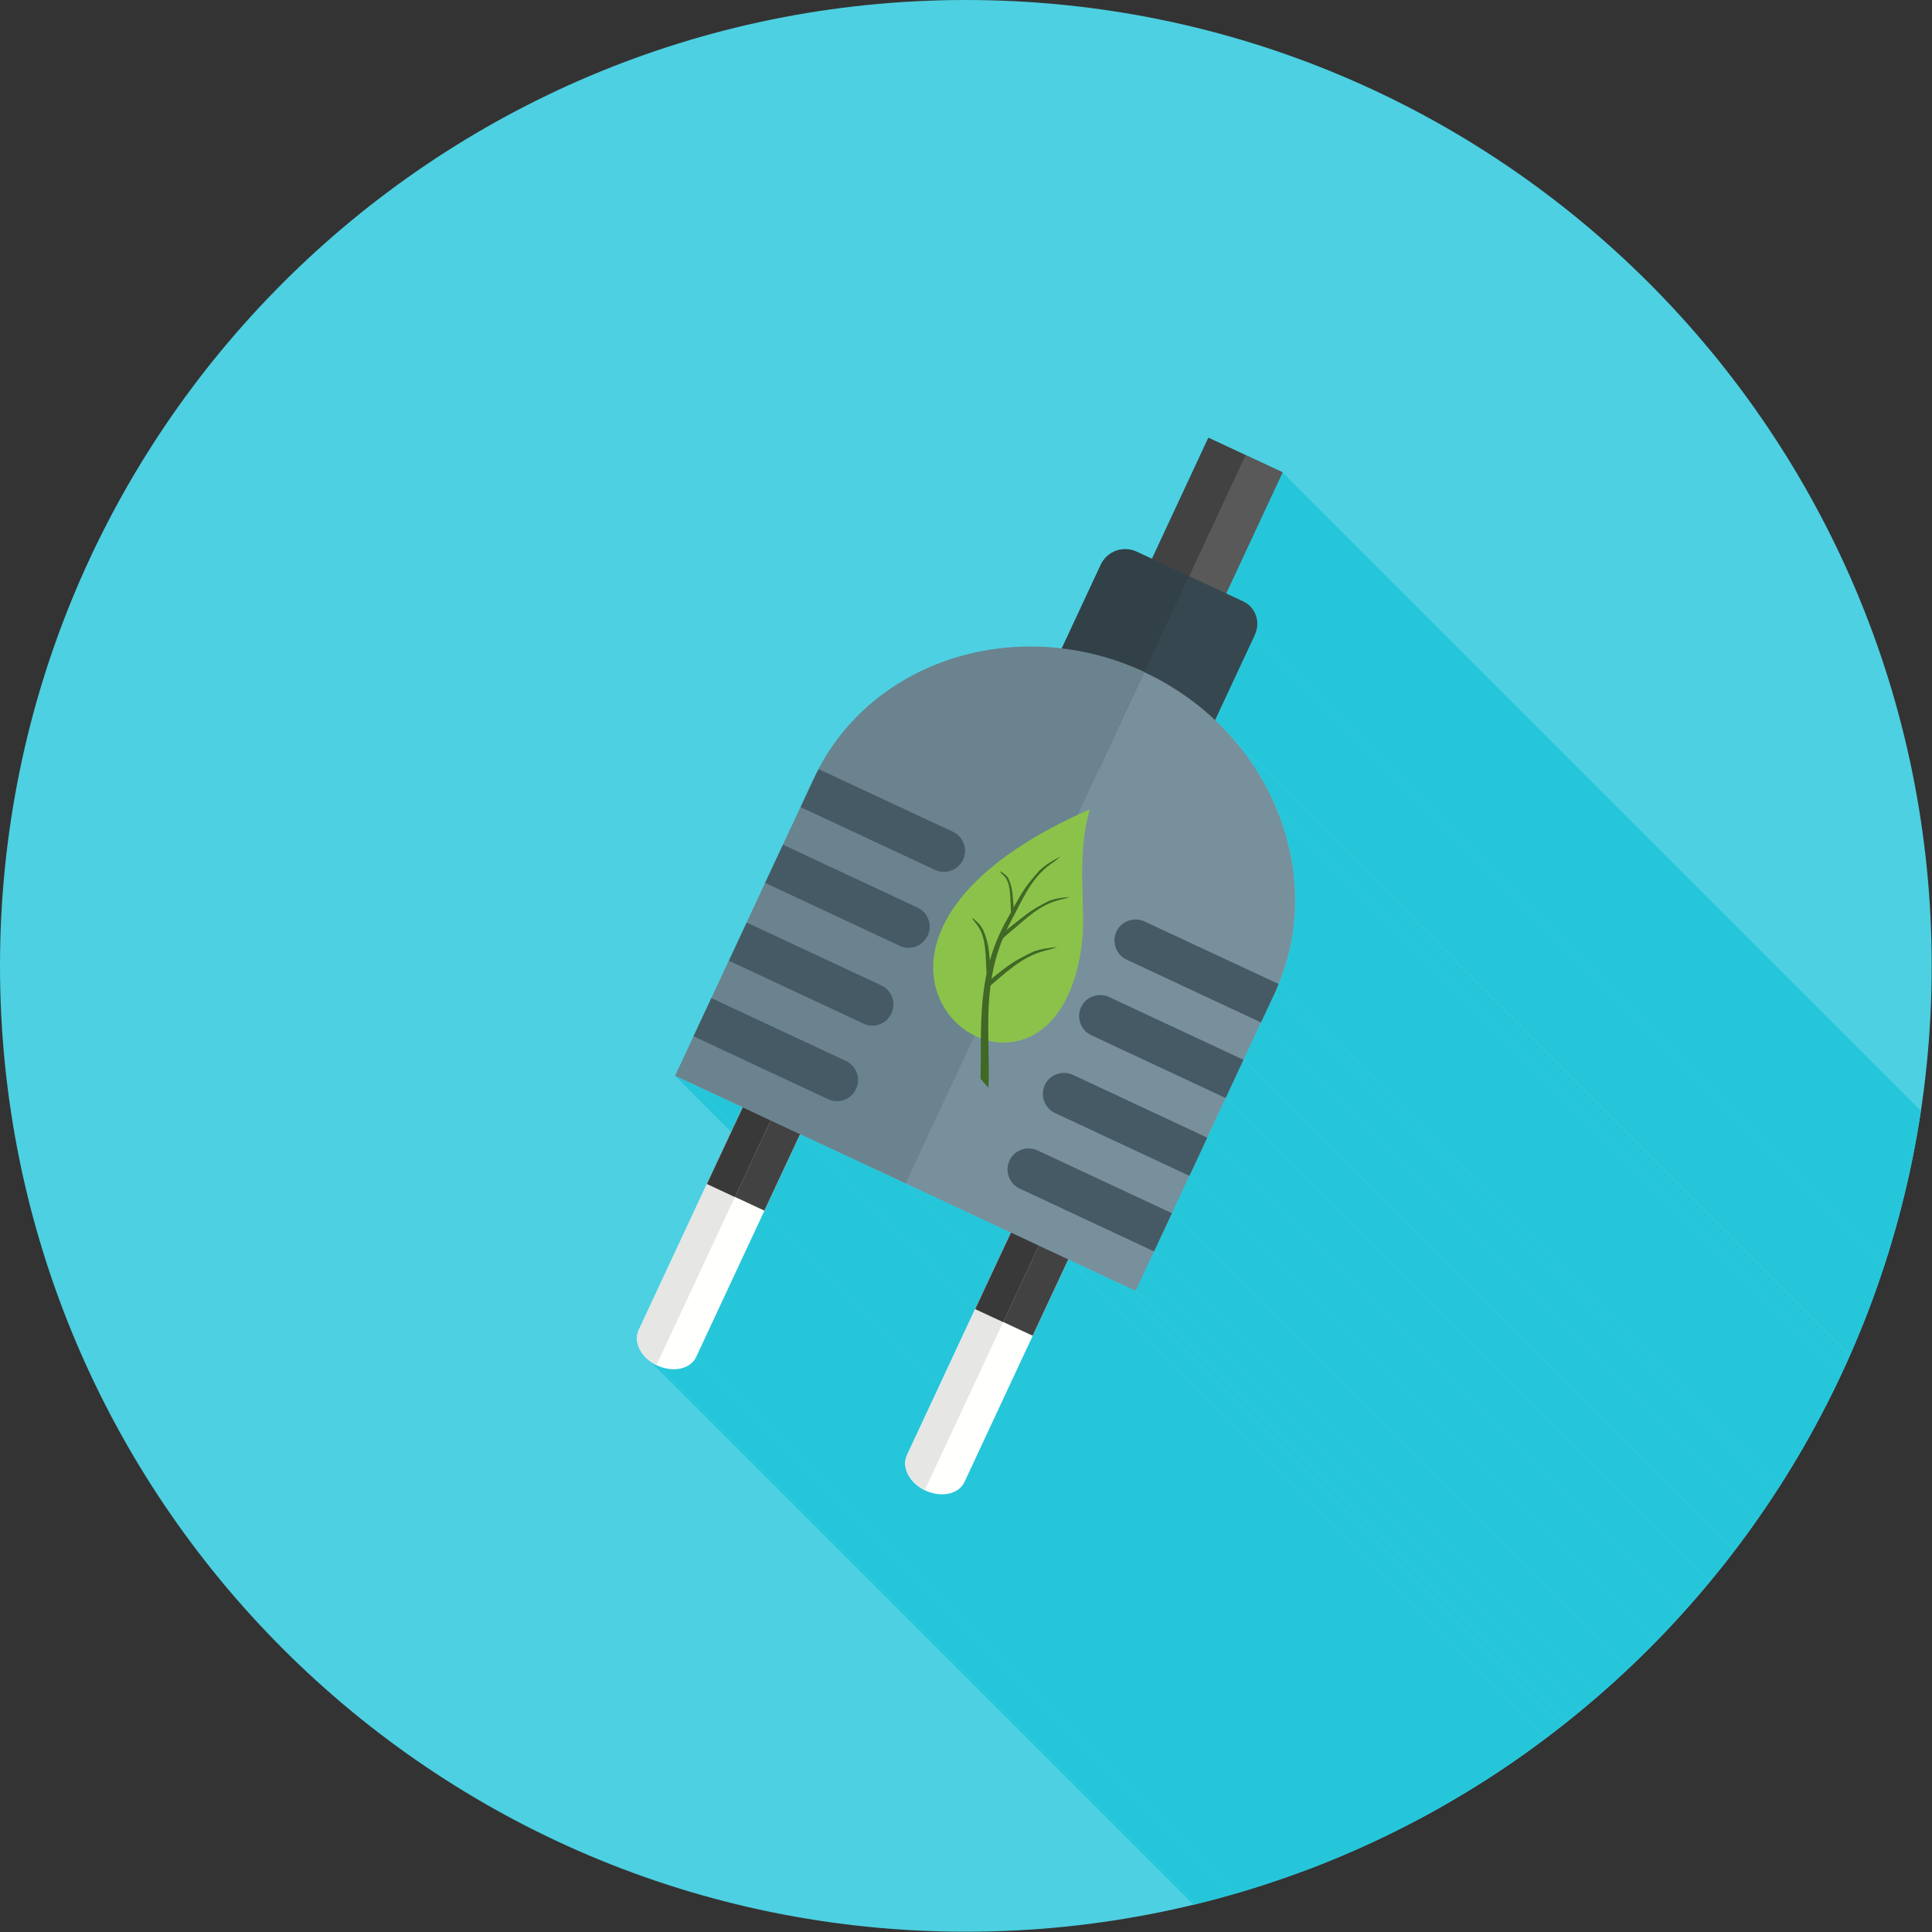 <?xml version="1.0" encoding="UTF-8"?>
<!DOCTYPE svg PUBLIC "-//W3C//DTD SVG 1.1//EN" "http://www.w3.org/Graphics/SVG/1.1/DTD/svg11.dtd">
<!-- Creator: CorelDRAW -->
<svg xmlns="http://www.w3.org/2000/svg" xml:space="preserve" width="6.827in" height="6.827in" style="shape-rendering:geometricPrecision; text-rendering:geometricPrecision; image-rendering:optimizeQuality; fill-rule:evenodd; clip-rule:evenodd"
viewBox="0 0 6.827 6.827"
 xmlns:xlink="http://www.w3.org/1999/xlink">
 <rect x="0" y="0" width="6.827" height="6.827" fill="#333333" stroke="none"/>
 <defs>
  <style type="text/css">
   <![CDATA[
    .fil2 {fill:none}
    .fil13 {fill:#015154}
    .fil18 {fill:#07484A}
    .fil15 {fill:#0D0D0D}
    .fil19 {fill:#111111}
    .fil14 {fill:#212121}
    .fil1 {fill:#26C6DA}
    .fil16 {fill:#324047}
    .fil9 {fill:#37474F}
    .fil21 {fill:#416825}
    .fil3 {fill:#424242}
    .fil0 {fill:#4DD0E1}
    .fil4 {fill:#595959}
    .fil20 {fill:#8BC34A}
    .fil11 {fill:#015154;fill-rule:nonzero}
    .fil8 {fill:#393939;fill-rule:nonzero}
    .fil6 {fill:#424242;fill-rule:nonzero}
    .fil12 {fill:#455A64;fill-rule:nonzero}
    .fil17 {fill:#6A838E;fill-rule:nonzero}
    .fil10 {fill:#78909C;fill-rule:nonzero}
    .fil7 {fill:#E6E6E5;fill-rule:nonzero}
    .fil5 {fill:#FFFFFE;fill-rule:nonzero}
   ]]>
  </style>
   <clipPath id="id0">
    <path d="M3.413 -3.93701e-006c1.885,0 3.413,1.528 3.413,3.413 0,1.885 -1.528,3.413 -3.413,3.413 -1.885,0 -3.413,-1.528 -3.413,-3.413 0,-1.885 1.528,-3.413 3.413,-3.413z"/>
   </clipPath>
 </defs>
 <g id="Layer_x0020_1">
  <path class="fil0" d="M3.413 -3.93701e-006c1.885,0 3.413,1.528 3.413,3.413 0,1.885 -1.528,3.413 -3.413,3.413 -1.885,0 -3.413,-1.528 -3.413,-3.413 0,-1.885 1.528,-3.413 3.413,-3.413z"/>
  <g style="clip-path:url(#id0)">
   <g id="_457167272">
    <g>
     <polygon id="_4546076801" class="fil1" points="4.532,1.669 8.318,5.455 8.118,5.884 4.332,2.098 "/>
     <polygon id="_454607608" class="fil1" points="4.435,2.242 8.222,6.028 8.08,6.331 4.294,2.545 "/>
     <polygon id="_454609840" class="fil1" points="4.346,2.598 8.132,6.385 8.14,6.394 8.148,6.403 8.156,6.412 8.164,6.422 8.172,6.432 8.179,6.441 8.187,6.451 8.194,6.461 8.201,6.471 8.208,6.481 8.215,6.491 8.221,6.501 8.228,6.511 8.234,6.521 8.24,6.532 8.247,6.542 8.253,6.553 8.258,6.563 8.264,6.574 8.269,6.584 8.275,6.595 8.28,6.606 8.285,6.617 8.29,6.628 8.295,6.639 8.299,6.65 4.513,2.863 4.508,2.852 4.504,2.841 4.499,2.831 4.494,2.82 4.489,2.809 4.483,2.798 4.478,2.787 4.472,2.777 4.466,2.766 4.46,2.756 4.454,2.745 4.448,2.735 4.442,2.725 4.435,2.715 4.428,2.704 4.422,2.694 4.415,2.684 4.408,2.675 4.4,2.665 4.393,2.655 4.385,2.645 4.378,2.636 4.37,2.626 4.362,2.617 4.354,2.608 "/>
     <polygon id="_454609120" class="fil1" points="4.513,2.863 8.299,6.65 8.306,6.668 8.313,6.687 8.32,6.705 8.326,6.724 8.331,6.743 8.336,6.762 8.341,6.781 8.345,6.8 8.349,6.819 8.352,6.838 8.355,6.857 8.358,6.877 8.359,6.896 8.361,6.916 8.362,6.935 8.362,6.955 8.363,6.974 8.362,6.994 8.361,7.013 8.36,7.032 8.358,7.052 8.356,7.071 8.353,7.091 8.349,7.11 8.346,7.129 8.341,7.149 8.336,7.168 8.331,7.187 8.325,7.206 8.319,7.225 8.312,7.244 8.304,7.263 4.518,3.476 4.526,3.457 4.532,3.439 4.539,3.42 4.545,3.401 4.55,3.382 4.555,3.362 4.559,3.343 4.563,3.324 4.566,3.304 4.569,3.285 4.572,3.266 4.574,3.246 4.575,3.227 4.576,3.207 4.576,3.188 4.576,3.168 4.576,3.149 4.575,3.129 4.573,3.11 4.571,3.091 4.569,3.071 4.566,3.052 4.563,3.033 4.559,3.013 4.555,2.994 4.55,2.975 4.545,2.956 4.539,2.938 4.533,2.919 4.527,2.9 4.52,2.882 "/>
     <polygon id="_454609408" class="fil1" points="4.518,3.476 8.304,7.263 8.303,7.267 8.301,7.271 8.299,7.275 8.297,7.279 8.296,7.283 8.294,7.287 8.292,7.291 8.29,7.295 4.504,3.509 4.506,3.505 4.508,3.501 4.509,3.497 4.511,3.493 4.513,3.489 4.515,3.484 4.516,3.48 "/>
     <polygon id="_454609672" class="fil1" points="4.504,3.509 8.29,7.295 8.242,7.398 4.456,3.612 "/>
     <polygon id="_454609720" class="fil1" points="4.456,3.612 8.242,7.398 8.18,7.53 4.394,3.744 "/>
     <polygon id="_454609816" class="fil1" points="4.394,3.744 8.18,7.53 8.117,7.665 4.331,3.879 "/>
     <polygon id="_454610032" class="fil1" points="4.331,3.879 8.117,7.665 8.052,7.805 4.266,4.019 "/>
     <polygon id="_454610584" class="fil1" points="4.266,4.019 8.052,7.805 7.989,7.941 4.202,4.154 "/>
     <polygon id="_454610608" class="fil1" points="4.202,4.154 7.989,7.941 7.927,8.072 4.141,4.286 "/>
     <polygon id="_454610152" class="fil1" points="4.141,4.286 7.927,8.072 7.864,8.208 4.078,4.422 "/>
     <polygon id="_454610176" class="fil1" points="4.078,4.422 7.864,8.208 7.827,8.287 4.041,4.5 "/>
     <polygon id="_454610248" class="fil1" points="4.041,4.5 7.827,8.287 7.799,8.347 4.013,4.561 "/>
     <polygon id="_454610344" class="fil1" points="4.013,4.561 7.799,8.347 7.736,8.318 3.95,4.532 "/>
     <polygon id="_454609984" class="fil1" points="3.95,4.532 7.736,8.318 7.561,8.236 3.775,4.45 "/>
     <polygon id="_454610104" class="fil1" points="3.572,4.355 7.358,8.141 6.986,7.968 3.2,4.181 "/>
     <polygon id="_454610464" class="fil1" points="3.2,4.181 6.986,7.968 6.613,7.794 2.827,4.007 "/>
     <polygon id="_454611376" class="fil1" points="2.701,4.278 6.487,8.064 6.246,8.58 2.46,4.794 "/>
     <polygon id="_454610656" class="fil1" points="3.27,5.267 7.057,9.053 7.056,9.053 7.056,9.053 7.056,9.052 7.055,9.052 7.055,9.052 7.055,9.052 7.054,9.052 7.054,9.052 3.268,5.265 3.268,5.266 3.268,5.266 3.269,5.266 3.269,5.266 3.269,5.266 3.27,5.266 3.27,5.266 "/>
     <polygon id="_454610728" class="fil1" points="3.268,5.265 7.054,9.052 7.044,9.046 7.035,9.04 7.026,9.034 7.018,9.027 3.232,5.241 3.24,5.248 3.249,5.254 3.258,5.26 "/>
     <polygon id="_454610968" class="fil1" points="3.775,4.45 7.561,8.236 7.435,8.507 3.649,4.72 "/>
     <polygon id="_454610848" class="fil1" points="2.624,3.913 6.41,7.699 6.235,7.617 2.449,3.831 "/>
     <polygon id="_454610920" class="fil1" points="2.449,3.831 6.235,7.617 6.172,7.588 2.386,3.802 "/>
     <polygon id="_454610824" class="fil1" points="3.408,5.237 7.194,9.023 7.192,9.027 7.19,9.031 7.187,9.034 7.185,9.038 7.182,9.041 7.179,9.044 7.176,9.047 7.172,9.049 7.168,9.052 7.165,9.054 7.161,9.056 7.157,9.058 7.152,9.06 7.148,9.061 7.143,9.063 7.139,9.064 7.134,9.065 7.129,9.065 7.124,9.066 7.119,9.066 7.114,9.066 7.109,9.066 7.104,9.066 7.099,9.065 7.094,9.064 7.088,9.063 7.083,9.062 7.078,9.061 7.072,9.059 7.067,9.057 7.062,9.055 7.057,9.053 3.27,5.267 3.276,5.269 3.281,5.271 3.286,5.273 3.291,5.275 3.297,5.276 3.302,5.277 3.307,5.278 3.313,5.279 3.318,5.28 3.323,5.28 3.328,5.28 3.333,5.28 3.338,5.28 3.343,5.279 3.348,5.278 3.353,5.277 3.357,5.276 3.362,5.275 3.366,5.274 3.37,5.272 3.374,5.27 3.378,5.268 3.382,5.266 3.386,5.263 3.389,5.26 3.393,5.258 3.396,5.255 3.398,5.251 3.401,5.248 3.404,5.244 3.406,5.241 "/>
     <polygon id="_454610896" class="fil1" points="2.46,4.794 6.246,8.58 6.244,8.584 6.242,8.588 6.239,8.592 6.237,8.595 6.234,8.598 6.231,8.601 6.227,8.604 6.224,8.607 6.22,8.609 6.216,8.612 6.212,8.614 6.208,8.616 6.204,8.617 6.2,8.619 6.195,8.62 6.191,8.621 6.186,8.622 6.181,8.623 6.176,8.623 6.171,8.624 6.166,8.624 6.161,8.624 6.156,8.623 6.151,8.623 6.145,8.622 6.14,8.621 6.135,8.62 6.13,8.618 6.124,8.617 6.119,8.615 6.114,8.613 6.108,8.61 2.322,4.824 2.327,4.826 2.333,4.828 2.338,4.83 2.343,4.832 2.349,4.833 2.354,4.835 2.359,4.836 2.364,4.836 2.37,4.837 2.375,4.837 2.38,4.837 2.385,4.837 2.39,4.837 2.395,4.837 2.4,4.836 2.404,4.835 2.409,4.834 2.413,4.832 2.418,4.831 2.422,4.829 2.426,4.827 2.43,4.825 2.434,4.823 2.438,4.821 2.441,4.818 2.444,4.815 2.447,4.812 2.45,4.809 2.453,4.805 2.455,4.802 2.458,4.798 "/>
     <polygon id="_454611016" class="fil1" points="2.322,4.824 6.108,8.61 6.108,8.61 6.108,8.61 6.107,8.61 6.107,8.61 6.107,8.61 6.106,8.609 6.106,8.609 6.106,8.609 2.32,4.823 2.32,4.823 2.32,4.823 2.321,4.823 2.321,4.823 2.321,4.824 2.321,4.824 2.322,4.824 "/>
     <polygon id="_454611160" class="fil1" points="2.32,4.823 6.106,8.609 6.096,8.604 6.087,8.598 6.078,8.591 2.292,4.805 2.3,4.812 2.31,4.818 "/>
     <polygon id="_454611232" class="fil1" points="2.827,4.007 6.613,7.794 6.487,8.064 2.701,4.278 "/>
     <polygon id="_454611736" class="fil1" points="3.649,4.72 7.435,8.507 7.194,9.023 3.408,5.237 "/>
     <polygon id="_454611856" class="fil1" points="4.421,2.147 8.207,5.933 8.213,5.939 8.217,5.946 8.221,5.954 8.224,5.962 8.227,5.97 8.229,5.978 8.229,5.986 8.23,5.995 8.229,6.003 8.227,6.012 8.225,6.02 8.222,6.028 4.435,2.242 4.439,2.234 4.441,2.225 4.443,2.217 4.443,2.208 4.443,2.2 4.442,2.192 4.441,2.183 4.438,2.175 4.435,2.168 4.431,2.16 4.426,2.153 "/>
    </g>
    <path id="_457167416" class="fil1" d="M4.393 2.126c0.043,0.02 0.062,0.072 0.042,0.116l-0.142 0.303c0.097,0.091 0.171,0.201 0.219,0.318 0.08,0.195 0.087,0.414 0.005,0.613 -0.005,0.011 -0.009,0.022 -0.014,0.033l-0.048 0.103 -0.061 0.132 -0.063 0.135 -0.065 0.14 -0.063 0.135 -0.061 0.132 -0.063 0.135 -0.037 0.079 -0.028 0.06 -0.063 -0.029 -0.175 -0.082 -0.126 0.27 -0.241 0.516c-0.02,0.043 -0.081,0.056 -0.138,0.03 -0.001,-0 -0.002,-0.001 -0.002,-0.001 -0.054,-0.027 -0.083,-0.081 -0.063,-0.123l0.241 -0.516 0.126 -0.27 -0.372 -0.174 -0.373 -0.174 -0.126 0.27 -0.241 0.516c-0.02,0.043 -0.081,0.056 -0.138,0.03 -0.001,-0 -0.002,-0.001 -0.002,-0.001 -0.054,-0.027 -0.083,-0.081 -0.063,-0.123l0.241 -0.516 0.126 -0.27 -0.175 -0.082 -0.063 -0.029 0.028 -0.06 0.037 -0.079 0.063 -0.135 0.061 -0.132 0.063 -0.135 0.065 -0.14 0.063 -0.135 0.061 -0.132 0.048 -0.103c0.005,-0.011 0.01,-0.021 0.016,-0.032 0.1,-0.191 0.272,-0.325 0.473,-0.39 0.121,-0.039 0.253,-0.052 0.386,-0.036l0.138 -0.296c0.022,-0.047 0.078,-0.068 0.126,-0.046l0.054 0.025 0.2 -0.429 0.131 0.061 0.131 0.061 -0.2 0.429 0.061 0.029z"/>
   </g>
  </g>
  <path class="fil2" d="M3.413 -3.93701e-006c1.885,0 3.413,1.528 3.413,3.413 0,1.885 -1.528,3.413 -3.413,3.413 -1.885,0 -3.413,-1.528 -3.413,-3.413 0,-1.885 1.528,-3.413 3.413,-3.413z"/>
  <rect class="fil3" transform="matrix(-0.308 0.661 -0.661 -0.308 4.532 1.669)" width="0.776" height="0.396"/>
  <rect class="fil4" transform="matrix(-0.308 0.661 -0.661 -0.308 4.532 1.669)" width="0.776" height="0.198"/>
  <rect class="fil3" transform="matrix(-0.308 0.661 -0.661 -0.308 4.401 1.608)" width="0.776" height="0.198"/>
  <path class="fil5" d="M3.631 4.229c0.02,-0.043 0.081,-0.056 0.138,-0.03 0.056,0.026 0.085,0.082 0.065,0.125l-0.426 0.913c-0.02,0.043 -0.081,0.056 -0.138,0.03 -0.056,-0.026 -0.085,-0.082 -0.065,-0.125l0.426 -0.913z"/>
  <path class="fil6" d="M3.631 4.229c0.02,-0.043 0.081,-0.056 0.138,-0.03 0.056,0.026 0.085,0.082 0.065,0.125l-0.185 0.396 -0.203 -0.095 0.185 -0.396z"/>
  <path class="fil7" d="M3.631 4.229c0.02,-0.042 0.08,-0.056 0.135,-0.031l-0.498 1.067c-0.054,-0.027 -0.083,-0.081 -0.063,-0.123l0.426 -0.913z"/>
  <path class="fil8" d="M3.631 4.229c0.02,-0.042 0.08,-0.056 0.135,-0.031l-0.221 0.474 -0.099 -0.046 0.185 -0.396z"/>
  <path class="fil5" d="M2.683 3.787c0.02,-0.043 0.081,-0.056 0.138,-0.03 0.056,0.026 0.085,0.082 0.065,0.125l-0.426 0.913c-0.02,0.043 -0.081,0.056 -0.138,0.03 -0.056,-0.026 -0.085,-0.082 -0.065,-0.125l0.426 -0.913z"/>
  <path class="fil6" d="M2.683 3.787c0.02,-0.043 0.081,-0.056 0.138,-0.03 0.056,0.026 0.085,0.082 0.065,0.125l-0.185 0.396 -0.203 -0.095 0.185 -0.396z"/>
  <path class="fil7" d="M2.683 3.787c0.02,-0.042 0.08,-0.056 0.135,-0.031l-0.498 1.067c-0.054,-0.027 -0.083,-0.081 -0.063,-0.123l0.426 -0.913z"/>
  <path class="fil8" d="M2.683 3.787c0.02,-0.042 0.08,-0.056 0.135,-0.031l-0.221 0.474 -0.099 -0.046 0.185 -0.396z"/>
  <path class="fil9" d="M4.435 2.242l-0.279 0.598 -0.542 -0.253 0.276 -0.592c0.022,-0.047 0.078,-0.068 0.126,-0.046l0.377 0.176c0.043,0.02 0.062,0.072 0.042,0.116z"/>
  <path class="fil10" d="M4.504 3.509l-0.463 0.992 -0.028 0.06 -0.063 -0.029 -1.501 -0.701 -0.063 -0.029 0.028 -0.06 0.463 -0.992c0.097,-0.208 0.277,-0.354 0.489,-0.422 0.211,-0.067 0.453,-0.057 0.677,0.047 0.223,0.104 0.387,0.283 0.47,0.489 0.084,0.206 0.088,0.438 -0.009,0.645z"/>
  <path class="fil11" d="M2.451 3.662l0.063 -0.135 0.475 0.222c0.037,0.017 0.054,0.062 0.036,0.099l0 3.93701e-006c-0.017,0.037 -0.062,0.054 -0.099,0.036l-0.475 -0.222zm0.125 -0.267l0.063 -0.135 0.475 0.222c0.037,0.017 0.054,0.062 0.036,0.099l0 0c-0.017,0.037 -0.062,0.054 -0.099,0.036l-0.475 -0.222zm0.128 -0.275l0.063 -0.135 0.475 0.222c0.037,0.017 0.054,0.062 0.036,0.099l0 0c-0.017,0.037 -0.062,0.054 -0.099,0.036l-0.475 -0.222zm0.125 -0.267l0.048 -0.103c0.005,-0.011 0.01,-0.021 0.016,-0.032l0.474 0.221c0.037,0.017 0.054,0.062 0.036,0.099l0 3.93701e-006c-0.017,0.037 -0.062,0.053 -0.099,0.036l-0.475 -0.222z"/>
  <path class="fil12" d="M4.078 4.422l0.063 -0.135 -0.475 -0.222c-0.037,-0.017 -0.082,-0.001 -0.099,0.036l0 3.93701e-006c-0.017,0.037 -0.001,0.082 0.036,0.099l0.475 0.222zm0.125 -0.267l0.063 -0.135 -0.475 -0.222c-0.037,-0.017 -0.082,-0.001 -0.099,0.036l0 0c-0.017,0.037 -0.001,0.082 0.036,0.099l0.475 0.222zm0.128 -0.275l0.063 -0.135 -0.475 -0.222c-0.037,-0.017 -0.082,-0.001 -0.099,0.036l0 0c-0.017,0.037 -0.001,0.082 0.036,0.099l0.475 0.222zm0.125 -0.267l0.048 -0.103c0.005,-0.011 0.01,-0.022 0.014,-0.033l-0.474 -0.221c-0.037,-0.017 -0.082,-0.001 -0.099,0.036l0 0c-0.017,0.037 -0.001,0.082 0.036,0.099l0.475 0.222z"/>
  <path class="fil13" d="M3.447 3.256c0.039,-0.084 0.138,-0.12 0.222,-0.081 0.084,0.039 0.12,0.138 0.081,0.222 -0.039,0.084 -0.138,0.12 -0.222,0.081 -0.084,-0.039 -0.12,-0.138 -0.081,-0.222z"/>
  <path class="fil14" d="M3.527 3.293c0.018,-0.04 0.065,-0.057 0.105,-0.038 0.04,0.018 0.057,0.065 0.038,0.105 -0.018,0.04 -0.065,0.057 -0.105,0.038 -0.04,-0.018 -0.057,-0.065 -0.038,-0.105z"/>
  <path class="fil15" d="M3.653 3.349l-3.93701e-006 3.93701e-006c-0.002,0.004 -0.007,0.006 -0.011,0.004l-0.094 -0.044c-0.004,-0.002 -0.006,-0.007 -0.004,-0.011l3.93701e-006 -3.93701e-006c0.002,-0.004 0.007,-0.006 0.011,-0.004l0.094 0.044c0.004,0.002 0.006,0.007 0.004,0.011z"/>
  <path class="fil15" d="M3.624 3.268l3.93701e-006 0c0.004,0.002 0.006,0.007 0.004,0.011l-0.044 0.094c-0.002,0.004 -0.007,0.006 -0.011,0.004l-3.93701e-006 -3.93701e-006c-0.004,-0.002 -0.006,-0.007 -0.004,-0.011l0.044 -0.094c0.002,-0.004 0.007,-0.006 0.011,-0.004z"/>
  <path class="fil16" d="M3.885 2.714l-0.271 -0.126 0.276 -0.592c0.022,-0.047 0.078,-0.068 0.126,-0.046l0.185 0.086 -0.316 0.677z"/>
  <path class="fil17" d="M3.2 4.181l-0.751 -0.351 -0.063 -0.029 0.028 -0.06 0.463 -0.992c0.097,-0.208 0.277,-0.354 0.489,-0.422 0.211,-0.067 0.453,-0.057 0.677,0.047l0.001 0 -0.843 1.806z"/>
  <path class="fil12" d="M2.451 3.662l0.063 -0.135 0.475 0.222c0.037,0.017 0.054,0.062 0.036,0.099l0 3.93701e-006c-0.017,0.037 -0.062,0.054 -0.099,0.036l-0.475 -0.222zm0.125 -0.267l0.063 -0.135 0.475 0.222c0.037,0.017 0.054,0.062 0.036,0.099l0 0c-0.017,0.037 -0.062,0.054 -0.099,0.036l-0.475 -0.222zm0.128 -0.275l0.063 -0.135 0.475 0.222c0.037,0.017 0.054,0.062 0.036,0.099l0 0c-0.017,0.037 -0.062,0.054 -0.099,0.036l-0.475 -0.222zm0.125 -0.267l0.048 -0.103c0.005,-0.011 0.01,-0.021 0.016,-0.032l0.474 0.221c0.037,0.017 0.054,0.062 0.036,0.099l0 3.93701e-006c-0.017,0.037 -0.062,0.053 -0.099,0.036l-0.475 -0.222z"/>
  <path class="fil18" d="M3.447 3.256c0.039,-0.084 0.138,-0.12 0.222,-0.081l0.001 0 -0.141 0.303 -0.001 -0c-0.084,-0.039 -0.12,-0.138 -0.081,-0.222z"/>
  <path class="fil14" d="M3.527 3.293c0.018,-0.04 0.065,-0.057 0.105,-0.038l0.001 0 -0.067 0.143 -0.001 -0c-0.04,-0.018 -0.057,-0.065 -0.038,-0.105z"/>
  <path class="fil19" d="M3.597 3.332l-0.049 -0.023c-0.004,-0.002 -0.006,-0.007 -0.004,-0.011l3.93701e-006 -3.93701e-006c0.002,-0.004 0.007,-0.006 0.011,-0.004l0.049 0.023 -0.007 0.016z"/>
  <path class="fil19" d="M3.624 3.268l3.93701e-006 0c0.001,0 0.001,0.001 0.002,0.001l-0.051 0.11c-0.001,-0 -0.002,-0 -0.002,-0.001l-3.93701e-006 -3.93701e-006c-0.004,-0.002 -0.006,-0.007 -0.004,-0.011l0.044 -0.094c0.002,-0.004 0.007,-0.006 0.011,-0.004z"/>
  <path class="fil20" d="M3.851 2.86c-0.05,0.169 -0.012,0.347 -0.028,0.474 -0.101,0.804 -1.147,0.041 0.028,-0.474z"/>
  <path class="fil21" d="M3.465 3.811c0.004,-0.187 -0.016,-0.37 0.095,-0.565 0.045,-0.079 0.05,-0.1 0.113,-0.17l-0.001 0.001c0.028,-0.026 0.043,-0.032 0.075,-0.051 -0.022,0.02 -0.006,0.007 -0.035,0.028 -0.07,0.051 -0.099,0.126 -0.139,0.2 -0.111,0.208 -0.073,0.385 -0.08,0.59l-0.03 -0.034z"/>
  <path class="fil21" d="M3.529 3.31c0.011,-0.01 0.022,-0.019 0.034,-0.029 0.061,-0.047 0.072,-0.062 0.143,-0.097l-0.001 0c0.031,-0.011 0.044,-0.011 0.075,-0.015 -0.024,0.009 -0.007,0.003 -0.036,0.011 -0.071,0.017 -0.118,0.067 -0.173,0.112 -0.012,0.01 -0.023,0.02 -0.034,0.03 -0.001,-0.005 -0.005,-0.009 -0.009,-0.012z"/>
  <path class="fil21" d="M3.477 3.48c0.001,-0.001 0.001,-0.001 0.002,-0.002 0.072,-0.056 0.085,-0.074 0.17,-0.114l-0.001 0c0.036,-0.013 0.052,-0.013 0.089,-0.018 -0.028,0.01 -0.008,0.004 -0.043,0.013 -0.084,0.021 -0.14,0.079 -0.204,0.132l-0.001 0.001c-0.002,-0.005 -0.006,-0.01 -0.011,-0.012z"/>
  <path class="fil21" d="M3.583 3.234c-7.87402e-006,-0.01 -0,-0.019 -0.001,-0.029 -0.005,-0.048 -0.002,-0.062 -0.019,-0.102l0 0c-0.01,-0.014 -0.017,-0.017 -0.03,-0.025 0.007,0.011 0.001,0.004 0.013,0.015 0.027,0.026 0.023,0.074 0.026,0.12 0.001,0.01 0.001,0.02 0,0.03 0.004,-0.004 0.008,-0.007 0.012,-0.008z"/>
  <path class="fil21" d="M3.501 3.434c-5.51181e-005,-0.001 -0,-0.001 -0,-0.002 -0.007,-0.068 -0.003,-0.087 -0.027,-0.147l0 0.001c-0.012,-0.022 -0.021,-0.028 -0.039,-0.044 0.009,0.018 0.002,0.006 0.016,0.024 0.035,0.044 0.031,0.109 0.035,0.173l8.26772e-005 0.001c0.004,-0.003 0.009,-0.006 0.014,-0.006z"/>
 </g>
</svg>
